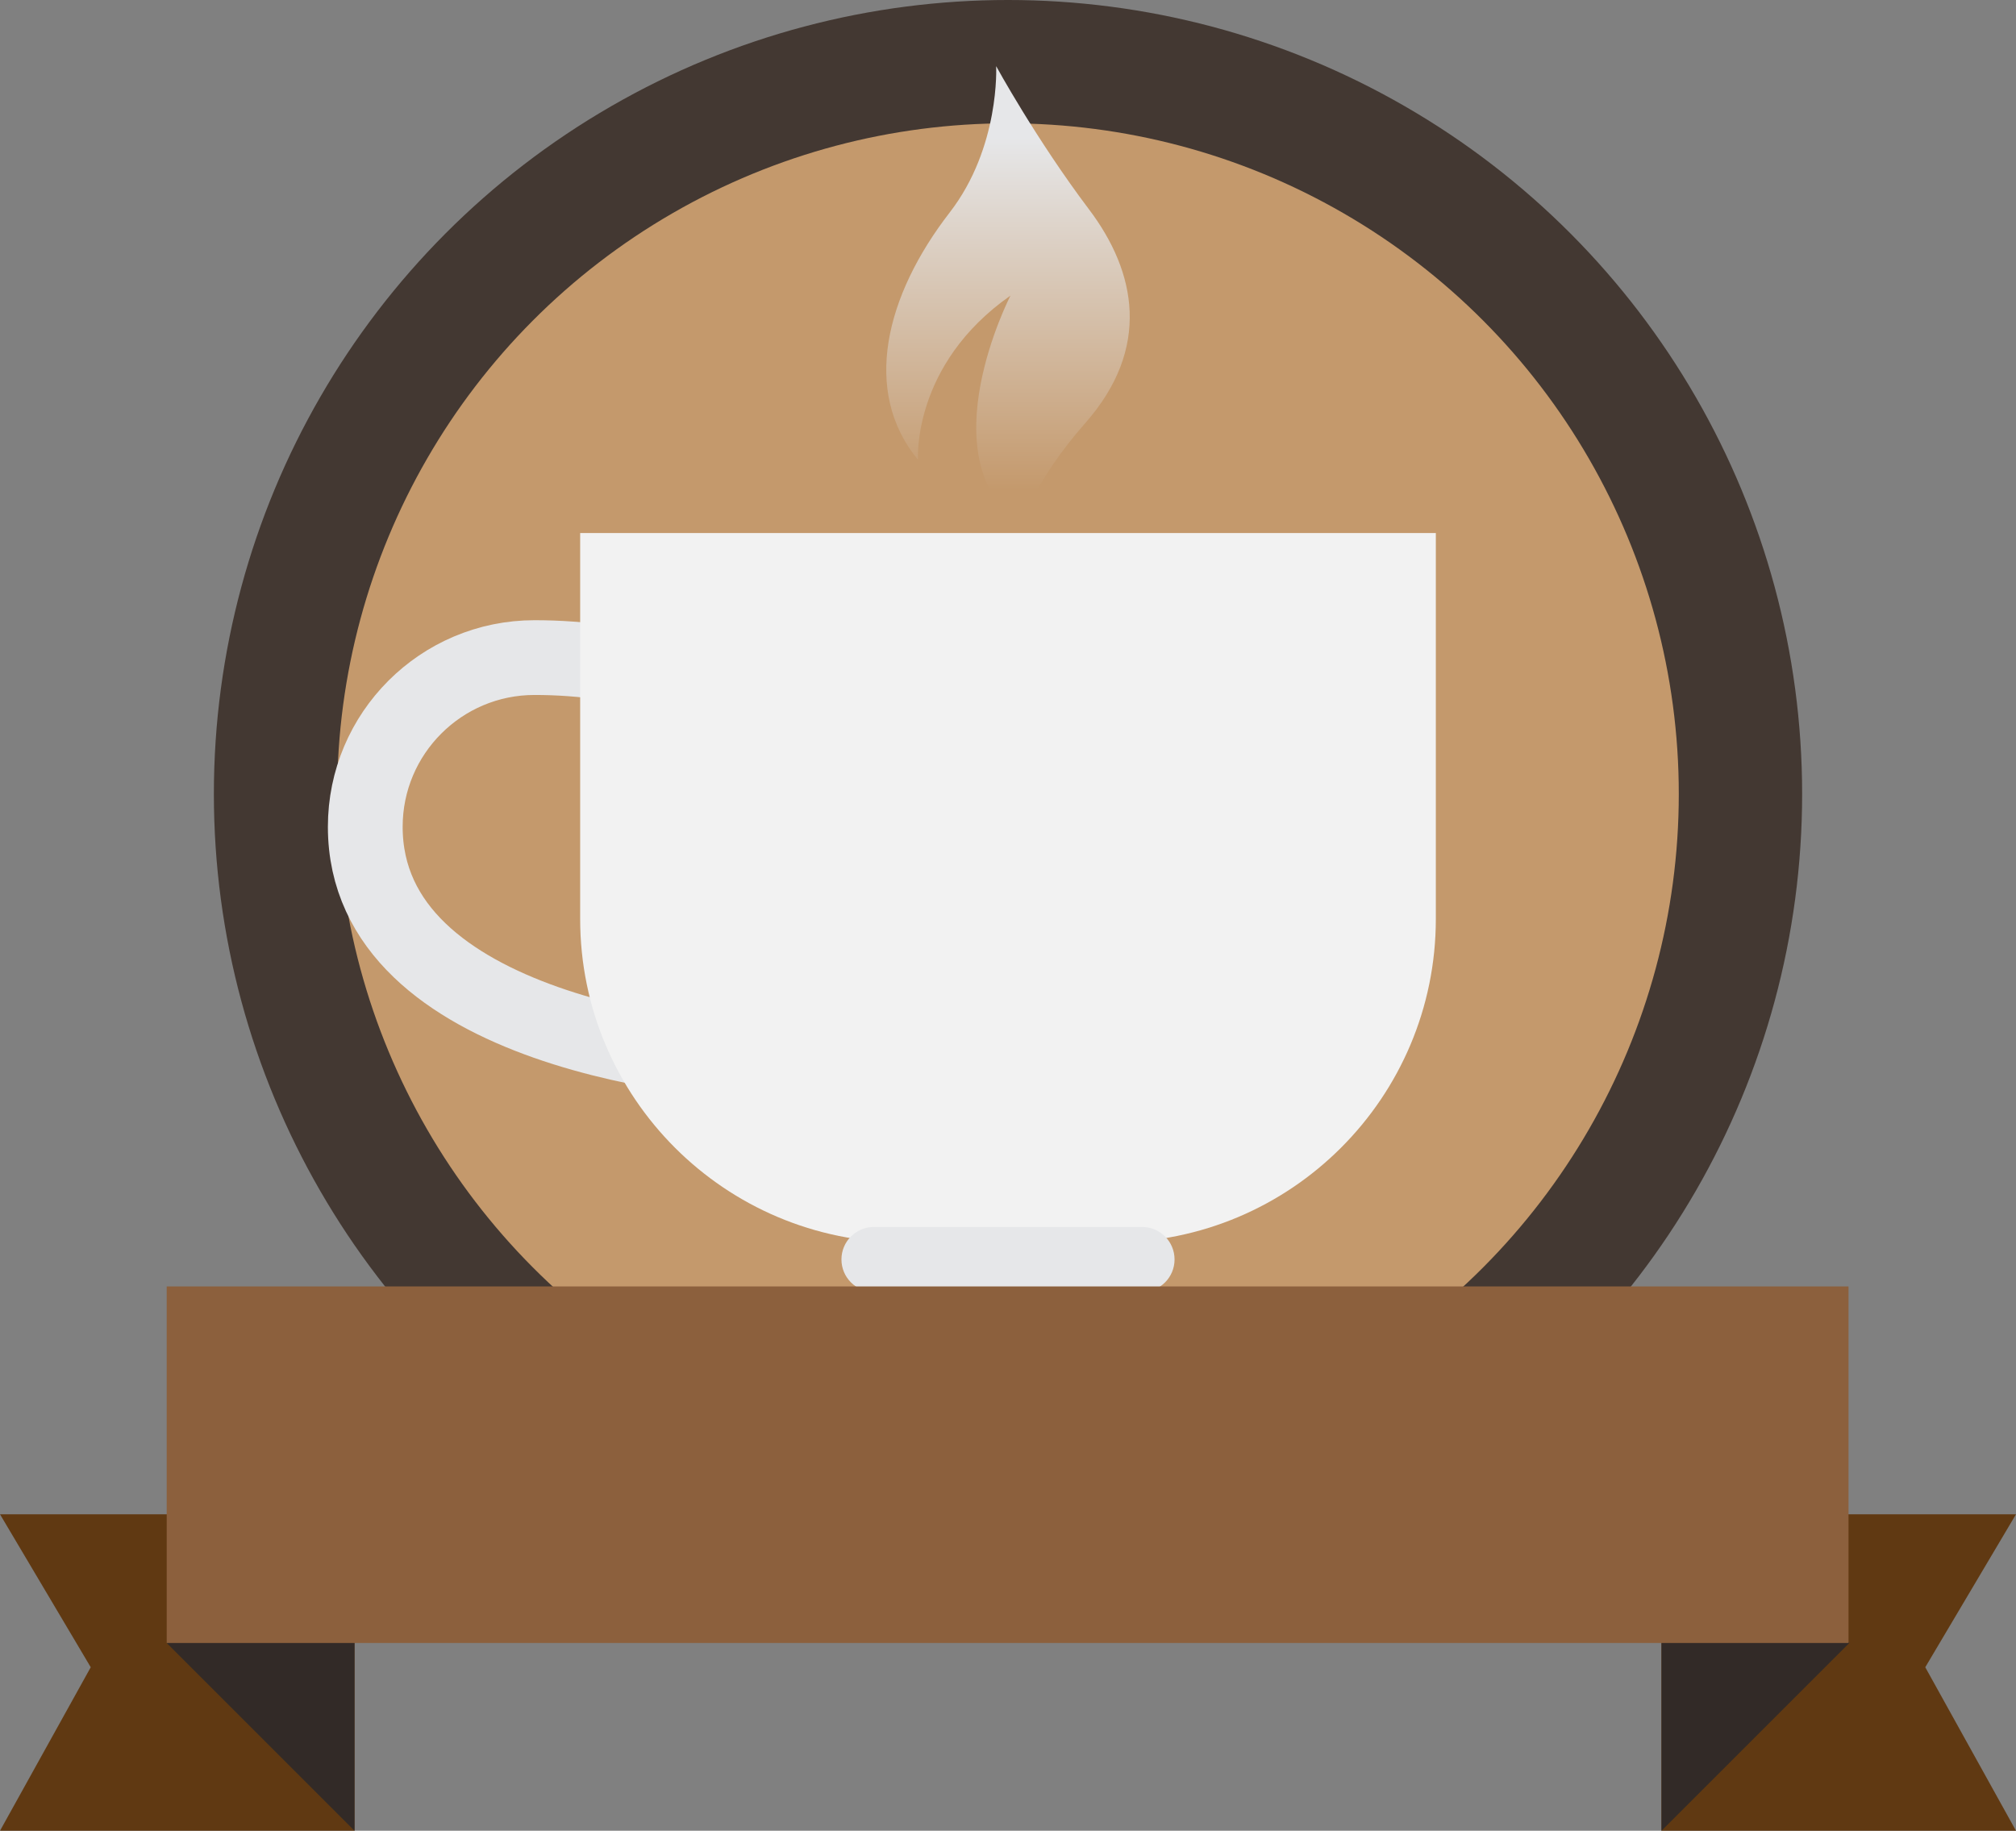 <?xml version="1.0" encoding="utf-8"?>
<!-- Generator: Adobe Illustrator 16.0.3, SVG Export Plug-In . SVG Version: 6.00 Build 0)  -->
<!DOCTYPE svg PUBLIC "-//W3C//DTD SVG 1.1//EN" "http://www.w3.org/Graphics/SVG/1.1/DTD/svg11.dtd">
<svg version="1.1" id="Objects" xmlns="http://www.w3.org/2000/svg" xmlns:xlink="http://www.w3.org/1999/xlink" x="0px" y="0px"
	 width="512.285px" height="465.297px" viewBox="0 0 512.285 465.297" enable-background="new 0 0 512.285 465.297"
	 xml:space="preserve">
<rect x="0" y="0" width="512.285" height="465.297" fill="#808080" stroke="none"/>
<g id="XMLID_59_">
	<circle id="dark_x5F_circle" fill="#433832" cx="256.143" cy="201.797" r="201.797"/>
	<circle id="light_x5F_circle" fill="#C4996C" cx="256.143" cy="201.797" r="170.454"/>
	<g id="XMLID_5_">
		<polygon id="XMLID_8_" fill="#603912" points="0,465.297 90.084,465.297 90.084,384.865 0,384.865 23.057,423.741 		"/>
		<polygon id="XMLID_6_" fill="#322A27" points="42.361,417.575 90.084,465.297 90.084,382.184 		"/>
	</g>
	<g id="XMLID_9_">
		<polygon id="XMLID_11_" fill="#603912" points="512.285,465.297 422.201,465.297 422.201,384.865 512.285,384.865
			489.229,423.741 		"/>
		<polygon id="XMLID_10_" fill="#322A27" points="469.924,417.575 422.201,465.297 422.201,382.184 		"/>
	</g>
	<g id="cup">
		<path id="XMLID_3_" fill="none" stroke="#E6E7E9" stroke-width="19" stroke-miterlimit="10" d="M191.4,197.583
			c0,23.755,34.81,73.004,11.056,73.004c-23.755,0-109.638-8.487-109.638-60.445c0-23.755,19.257-43.012,43.012-43.012
			C159.584,167.131,191.4,173.829,191.4,197.583z"/>
		<path id="XMLID_1_" fill="#F2F2F2" d="M282.637,315.779h-52.988c-45.41,0-82.223-36.813-82.223-82.224v-98.081h217.434v98.081
			C364.859,278.967,328.047,315.779,282.637,315.779z"/>
		<path id="XMLID_2_" fill="#E6E7E9" d="M290.208,328.353h-68.131c-4.561,0-8.258-3.697-8.258-8.258l0,0
			c0-4.561,3.697-8.258,8.258-8.258h68.131c4.561,0,8.258,3.697,8.258,8.258l0,0C298.466,324.656,294.769,328.353,290.208,328.353z"
			/>
	</g>
	<rect id="robbon" x="42.361" y="326.954" fill="#8C603D" width="427.366" height="90.621"/>
	<linearGradient id="steam_1_" gradientUnits="userSpaceOnUse" x1="256.143" y1="35.136" x2="256.143" y2="124.641">
		<stop  offset="0" style="stop-color:#E6E7E9"/>
		<stop  offset="1" style="stop-color:#C4996C"/>
	</linearGradient>
	<path id="steam" fill="url(#steam_1_)" d="M253.133,16.813c0,0,1.037,20.593-11.814,37.202
		c-16.339,21.115-22.372,45.498-8.044,62.842c0,0-1.641-24.131,23.496-41.727c0,0-21.233,41.224,2.646,58.317
		c0,0,3.521-11.353,16.338-25.891c16.842-19.104,12.951-38.459,1.006-54.295C263.247,35.345,253.133,16.813,253.133,16.813z"/>
</g>
</svg>
